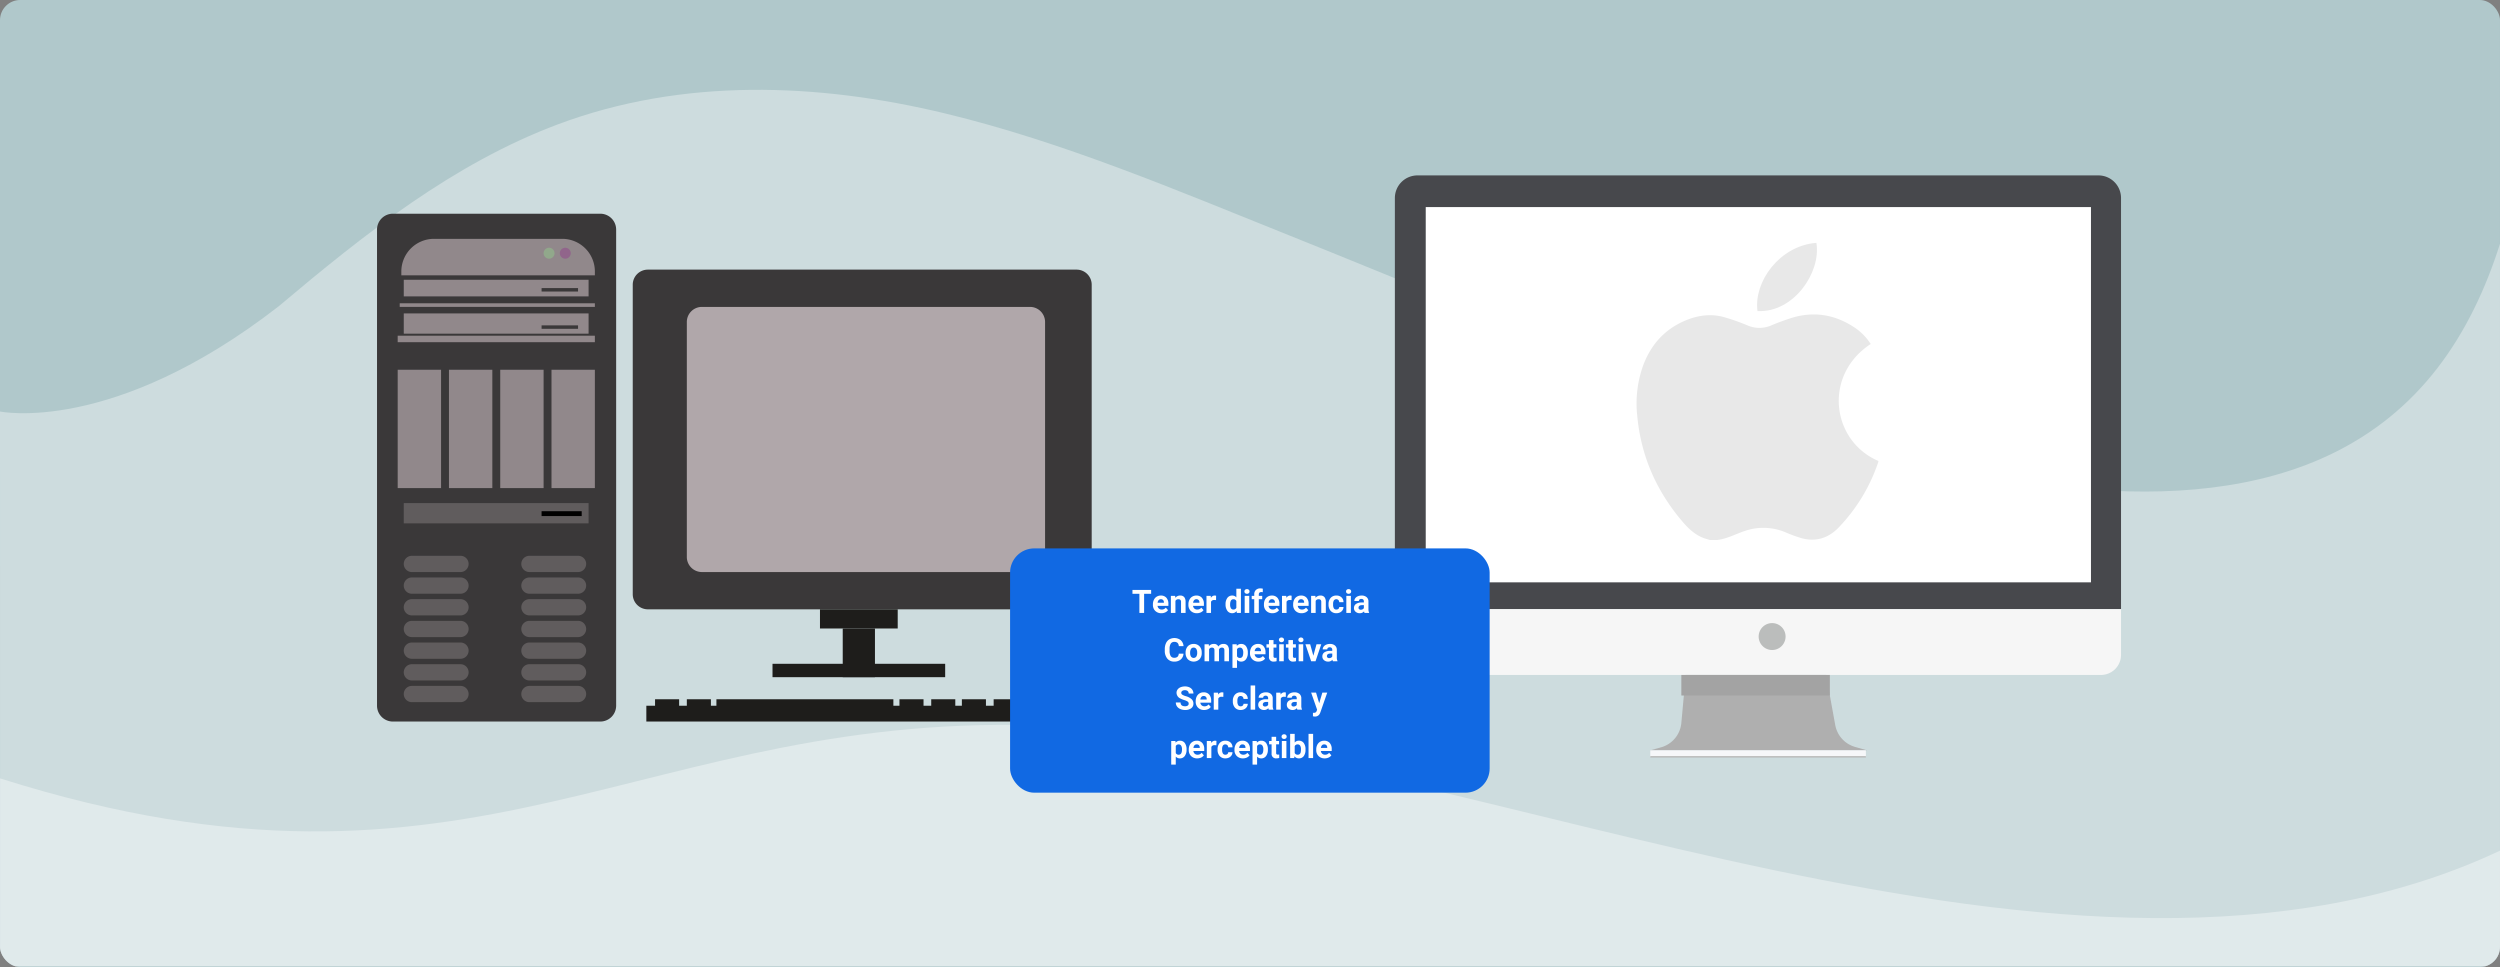 <svg xmlns="http://www.w3.org/2000/svg" xmlns:xlink="http://www.w3.org/1999/xlink" width="1240" height="479.642" viewBox="0 0 1240 479.642">
  <rect x="0" y="0" width="1240" height="479.642" fill="#808080" stroke="none"/>
  <defs>
    <clipPath id="clip-path">
      <rect id="Rectángulo_35731" data-name="Rectángulo 35731" width="1240" height="479.642" rx="10" fill="none"/>
    </clipPath>
    <clipPath id="clip-path-2">
      <rect id="Rectángulo_38679" data-name="Rectángulo 38679" width="360.174" height="288.775" fill="none"/>
    </clipPath>
    <clipPath id="clip-path-3">
      <rect id="Rectángulo_38688" data-name="Rectángulo 38688" width="119.921" height="147.397" fill="#e8e8e8"/>
    </clipPath>
    <clipPath id="clip-path-4">
      <rect id="Rectángulo_38717" data-name="Rectángulo 38717" width="405.881" height="251.891" fill="none"/>
    </clipPath>
  </defs>
  <g id="Grupo_159417" data-name="Grupo 159417" transform="translate(-19303 8530)">
    <g id="Grupo_158939" data-name="Grupo 158939" transform="translate(19303 -8530)">
      <g id="Grupo_131449" data-name="Grupo 131449">
        <g id="Grupo_131448" data-name="Grupo 131448" clip-path="url(#clip-path)">
          <g id="Enmascarar_grupo_70" data-name="Enmascarar grupo 70">
            <g id="Grupo_131152" data-name="Grupo 131152">
              <path id="Rectángulo_35714" data-name="Rectángulo 35714" d="M1240,0H0V479.642H1240Z" fill="#b0c8cb"/>
              <path id="Trazado_123569" data-name="Trazado 123569" d="M0,203.669s55.82,11.822,138.323-52.258c42.116-35.516,86.557-70.785,138.488-90.206,61.734-23.094,128.733-20.625,192.006-5.363,58.736,14.168,115.215,38.264,171.127,60.679,106.871,42.845,213.941,90.654,326.8,115.131,81.638,17.7,184.7,24.881,242.094-49.365,14.192-18.36,24.177-39.737,31.164-61.861V478.855H.035C.035,390.96,0,203.669,0,203.669Z" transform="translate(0 0.431)" fill="#fff" opacity="0.36" style="isolation: isolate"/>
              <path id="Trazado_123570" data-name="Trazado 123570" d="M1239.979,418.442c-210.437,99.168-511.1-52.759-716.952-61.854S237.173,457.565,0,382.6v93.2H1239.979Z" transform="translate(0.021 3.479)" fill="#fff" opacity="0.39" style="isolation: isolate"/>
            </g>
          </g>
        </g>
      </g>
    </g>
    <g id="Grupo_159413" data-name="Grupo 159413" transform="translate(35.001 21)">
      <g id="Grupo_159376" data-name="Grupo 159376" transform="translate(2532.855 -41)">
        <g id="Grupo_159361" data-name="Grupo 159361" transform="translate(17427 -8423)">
          <g id="Grupo_159360" data-name="Grupo 159360" clip-path="url(#clip-path-2)">
            <path id="Trazado_157801" data-name="Trazado 157801" d="M360.174,215.137H0V11.214A11.213,11.213,0,0,1,11.213,0H348.961a11.213,11.213,0,0,1,11.213,11.213Z" transform="translate(0 0)" fill="#47484c"/>
            <rect id="Rectángulo_38675" data-name="Rectángulo 38675" width="329.957" height="186.13" transform="translate(15.309 15.712)" fill="#fff"/>
            <path id="Trazado_157802" data-name="Trazado 157802" d="M360.174,222.453H0v22.693a9.94,9.94,0,0,0,9.94,9.94H350.234a9.94,9.94,0,0,0,9.94-9.94Z" transform="translate(0 -7.316)" fill="#f6f6f6"/>
            <path id="Trazado_157803" data-name="Trazado 157803" d="M238.492,293.578H131l5.3-1.467a13.854,13.854,0,0,0,10.1-12.095l2.172-23.82H218.21l4.525,24.862a13.856,13.856,0,0,0,9.859,10.85Z" transform="translate(-4.308 -8.426)" fill="#afafaf"/>
            <rect id="Rectángulo_38676" data-name="Rectángulo 38676" width="73.67" height="10.207" transform="translate(142.091 247.771)" fill="#a3a3a3"/>
            <rect id="Rectángulo_38677" data-name="Rectángulo 38677" width="106.927" height="3.237" transform="translate(126.694 285.152)" fill="#f6f7f9"/>
            <rect id="Rectángulo_38678" data-name="Rectángulo 38678" width="106.927" height="0.772" transform="translate(126.694 288.003)" fill="#bbbdbc"/>
            <path id="Trazado_157804" data-name="Trazado 157804" d="M199.926,236.283a6.676,6.676,0,1,1-6.676-6.676,6.676,6.676,0,0,1,6.676,6.676" transform="translate(-6.136 -7.551)" fill="#bbbdbc"/>
          </g>
        </g>
        <g id="Grupo_159369" data-name="Grupo 159369" transform="translate(17546.922 -8389.548)">
          <g id="Grupo_159365" data-name="Grupo 159365" clip-path="url(#clip-path-3)">
            <path id="Trazado_157869" data-name="Trazado 157869" d="M39.847,234.938H36.39c-.538-.164-1.072-.342-1.614-.489-5.11-1.389-8.789-4.826-12.08-8.687C9.791,210.621,2.116,193.206.3,173.329a55.536,55.536,0,0,1,3.165-25.61c3.7-9.488,9.953-16.667,19.227-20.992,6.608-3.081,13.552-4.326,20.716-2.327a108.417,108.417,0,0,1,11.512,4.06,14.777,14.777,0,0,0,11.855.032c3.042-1.285,6.152-2.431,9.289-3.465,11.6-3.825,22.425-2.02,32.443,4.8a27.627,27.627,0,0,1,7.584,7.888c-23.673,15.484-19.516,48.047,3.834,58.025a3.084,3.084,0,0,1-.085.547,86.526,86.526,0,0,1-19.566,32.359c-4.989,5.226-11.189,7.339-18.354,5.417a71.153,71.153,0,0,1-8.086-2.947,28.242,28.242,0,0,0-19.693-.837c-4.774,1.518-9.207,4.086-14.291,4.654" transform="translate(0 -87.54)" fill="#e8e8e8"/>
            <path id="Trazado_157870" data-name="Trazado 157870" d="M207.192,33.826C205.236,19.352,218.107,1.431,236.411,0,238.846,14.648,225.1,34.8,207.192,33.826" transform="translate(-147.258 -0.001)" fill="#e8e8e8"/>
          </g>
        </g>
      </g>
      <g id="Grupo_159375" data-name="Grupo 159375" transform="translate(19455 -8445)">
        <g id="Grupo_159374" data-name="Grupo 159374" clip-path="url(#clip-path-4)">
          <path id="Trazado_157871" data-name="Trazado 157871" d="M293.664,184.559H80.994a7.485,7.485,0,0,1-7.485-7.485V23.559a7.483,7.483,0,0,1,7.485-7.484h212.67a7.483,7.483,0,0,1,7.485,7.484V177.074a7.485,7.485,0,0,1-7.485,7.485" transform="translate(53.332 11.663)" fill="#3a3839"/>
          <path id="Trazado_157872" data-name="Trazado 157872" d="M259.258,158.3H96.54a7.485,7.485,0,0,1-7.485-7.485V34.273a7.485,7.485,0,0,1,7.485-7.485H259.258a7.485,7.485,0,0,1,7.485,7.485V150.816a7.485,7.485,0,0,1-7.485,7.485" transform="translate(64.611 19.435)" fill="#b0a7aa"/>
          <rect id="Rectángulo_38692" data-name="Rectángulo 38692" width="38.557" height="9.508" transform="translate(219.706 196.222)" fill="#1e1d1b"/>
          <rect id="Rectángulo_38693" data-name="Rectángulo 38693" width="15.982" height="24.149" transform="translate(230.993 205.73)" fill="#1e1d1b"/>
          <rect id="Rectángulo_38694" data-name="Rectángulo 38694" width="85.639" height="6.635" transform="translate(196.165 223.244)" fill="#1e1d1b"/>
          <rect id="Rectángulo_38695" data-name="Rectángulo 38695" width="217.977" height="7.841" transform="translate(133.584 244.05)" fill="#1e1d1b"/>
          <rect id="Rectángulo_38696" data-name="Rectángulo 38696" width="11.939" height="6.433" transform="translate(137.907 240.834)" fill="#1e1d1b"/>
          <rect id="Rectángulo_38697" data-name="Rectángulo 38697" width="11.939" height="6.433" transform="translate(153.666 240.834)" fill="#1e1d1b"/>
          <rect id="Rectángulo_38698" data-name="Rectángulo 38698" width="11.939" height="6.433" transform="translate(259.129 240.834)" fill="#1e1d1b"/>
          <rect id="Rectángulo_38699" data-name="Rectángulo 38699" width="11.939" height="6.433" transform="translate(274.887 240.834)" fill="#1e1d1b"/>
          <rect id="Rectángulo_38700" data-name="Rectángulo 38700" width="11.939" height="6.433" transform="translate(290.087 240.834)" fill="#1e1d1b"/>
          <rect id="Rectángulo_38701" data-name="Rectángulo 38701" width="11.939" height="6.433" transform="translate(305.846 240.834)" fill="#1e1d1b"/>
          <rect id="Rectángulo_38702" data-name="Rectángulo 38702" width="11.939" height="6.433" transform="translate(322.05 240.834)" fill="#1e1d1b"/>
          <rect id="Rectángulo_38703" data-name="Rectángulo 38703" width="11.939" height="6.433" transform="translate(337.809 240.834)" fill="#1e1d1b"/>
          <rect id="Rectángulo_38704" data-name="Rectángulo 38704" width="87.772" height="6.433" transform="translate(168.341 240.834)" fill="#1e1d1b"/>
          <path id="Trazado_157873" data-name="Trazado 157873" d="M255.425,159.081H207.378v-7.137a24.023,24.023,0,0,1,48.047,0Z" transform="translate(150.456 92.809)" fill="#1e1d1b"/>
          <path id="Trazado_157874" data-name="Trazado 157874" d="M222.184,132.463h0a1.408,1.408,0,0,1-1.408-1.408v-4.523a1.408,1.408,0,0,1,2.816,0v4.523a1.408,1.408,0,0,1-1.408,1.408" transform="translate(160.176 90.781)" fill="#1e1d1b"/>
          <path id="Trazado_157875" data-name="Trazado 157875" d="M110.733,251.891H7.877A7.876,7.876,0,0,1,0,244.015V7.875A7.876,7.876,0,0,1,7.877,0H110.733a7.874,7.874,0,0,1,7.875,7.875v236.14a7.874,7.874,0,0,1-7.875,7.875" fill="#3a3839"/>
          <path id="Trazado_157876" data-name="Trazado 157876" d="M35.82,106.4h-24.1a4.034,4.034,0,1,1,0-8.068h24.1a4.034,4.034,0,1,1,0,8.068" transform="translate(5.578 71.339)" fill="#605c5d"/>
          <path id="Trazado_157877" data-name="Trazado 157877" d="M35.82,112.631h-24.1a4.034,4.034,0,0,1,0-8.069h24.1a4.034,4.034,0,0,1,0,8.069" transform="translate(5.578 75.861)" fill="#605c5d"/>
          <path id="Trazado_157878" data-name="Trazado 157878" d="M35.82,118.864h-24.1a4.034,4.034,0,0,1,0-8.069h24.1a4.034,4.034,0,0,1,0,8.069" transform="translate(5.578 80.383)" fill="#605c5d"/>
          <path id="Trazado_157879" data-name="Trazado 157879" d="M35.82,125.1h-24.1a4.034,4.034,0,0,1,0-8.069h24.1a4.034,4.034,0,0,1,0,8.069" transform="translate(5.578 84.906)" fill="#605c5d"/>
          <path id="Trazado_157880" data-name="Trazado 157880" d="M35.82,131.329h-24.1a4.034,4.034,0,1,1,0-8.068h24.1a4.034,4.034,0,1,1,0,8.068" transform="translate(5.578 89.428)" fill="#605c5d"/>
          <path id="Trazado_157881" data-name="Trazado 157881" d="M35.82,137.563h-24.1a4.034,4.034,0,1,1,0-8.068h24.1a4.034,4.034,0,1,1,0,8.068" transform="translate(5.578 93.95)" fill="#605c5d"/>
          <path id="Trazado_157882" data-name="Trazado 157882" d="M35.82,143.8h-24.1a4.034,4.034,0,1,1,0-8.068h24.1a4.034,4.034,0,1,1,0,8.068" transform="translate(5.578 98.472)" fill="#605c5d"/>
          <path id="Trazado_157883" data-name="Trazado 157883" d="M69.607,106.4H45.51a4.034,4.034,0,1,1,0-8.068h24.1a4.034,4.034,0,1,1,0,8.068" transform="translate(30.091 71.339)" fill="#605c5d"/>
          <path id="Trazado_157884" data-name="Trazado 157884" d="M69.607,112.631H45.51a4.034,4.034,0,0,1,0-8.069h24.1a4.034,4.034,0,0,1,0,8.069" transform="translate(30.091 75.861)" fill="#605c5d"/>
          <path id="Trazado_157885" data-name="Trazado 157885" d="M69.607,118.864H45.51a4.034,4.034,0,0,1,0-8.069h24.1a4.034,4.034,0,1,1,0,8.069" transform="translate(30.091 80.383)" fill="#605c5d"/>
          <path id="Trazado_157886" data-name="Trazado 157886" d="M69.607,125.1H45.51a4.034,4.034,0,0,1,0-8.069h24.1a4.034,4.034,0,1,1,0,8.069" transform="translate(30.091 84.906)" fill="#605c5d"/>
          <path id="Trazado_157887" data-name="Trazado 157887" d="M69.607,131.329H45.51a4.034,4.034,0,1,1,0-8.068h24.1a4.034,4.034,0,1,1,0,8.068" transform="translate(30.091 89.428)" fill="#605c5d"/>
          <path id="Trazado_157888" data-name="Trazado 157888" d="M69.607,137.563H45.51a4.034,4.034,0,1,1,0-8.068h24.1a4.034,4.034,0,1,1,0,8.068" transform="translate(30.091 93.95)" fill="#605c5d"/>
          <path id="Trazado_157889" data-name="Trazado 157889" d="M69.607,143.8H45.51a4.034,4.034,0,1,1,0-8.068h24.1a4.034,4.034,0,1,1,0,8.068" transform="translate(30.091 98.472)" fill="#605c5d"/>
          <rect id="Rectángulo_38705" data-name="Rectángulo 38705" width="91.67" height="10.051" transform="translate(13.267 143.535)" fill="#605c5d"/>
          <rect id="Rectángulo_38706" data-name="Rectángulo 38706" width="19.902" height="2.412" transform="translate(81.619 147.556)"/>
          <rect id="Rectángulo_38707" data-name="Rectángulo 38707" width="21.51" height="58.7" transform="translate(10.253 77.396)" fill="#91888b"/>
          <rect id="Rectángulo_38708" data-name="Rectángulo 38708" width="21.51" height="58.7" transform="translate(35.684 77.396)" fill="#91888b"/>
          <rect id="Rectángulo_38709" data-name="Rectángulo 38709" width="21.51" height="58.7" transform="translate(61.113 77.396)" fill="#91888b"/>
          <rect id="Rectángulo_38710" data-name="Rectángulo 38710" width="21.51" height="58.7" transform="translate(86.543 77.396)" fill="#91888b"/>
          <rect id="Rectángulo_38711" data-name="Rectángulo 38711" width="97.802" height="3.216" transform="translate(10.251 60.51)" fill="#91888b"/>
          <rect id="Rectángulo_38712" data-name="Rectángulo 38712" width="91.67" height="10.051" transform="translate(13.267 49.453)" fill="#91888b"/>
          <rect id="Rectángulo_38713" data-name="Rectángulo 38713" width="96.796" height="1.796" transform="translate(11.257 44.427)" fill="#91888b"/>
          <rect id="Rectángulo_38714" data-name="Rectángulo 38714" width="91.67" height="8.243" transform="translate(13.267 32.768)" fill="#91888b"/>
          <rect id="Rectángulo_38715" data-name="Rectángulo 38715" width="18.092" height="1.708" transform="translate(81.619 36.89)" fill="#3a3839"/>
          <rect id="Rectángulo_38716" data-name="Rectángulo 38716" width="18.092" height="1.708" transform="translate(81.619 55.384)" fill="#3a3839"/>
          <path id="Trazado_157890" data-name="Trazado 157890" d="M86.783,7.223H23.191a16.2,16.2,0,0,0-16.2,16.2v1.893h95.992V23.422a16.2,16.2,0,0,0-16.2-16.2" transform="translate(5.071 5.24)" fill="#91888b"/>
          <path id="Trazado_157891" data-name="Trazado 157891" d="M57.971,12.5a2.714,2.714,0,1,1-2.714-2.714A2.714,2.714,0,0,1,57.971,12.5" transform="translate(38.121 7.1)" fill="#91658b"/>
          <path id="Trazado_157892" data-name="Trazado 157892" d="M53.311,12.5A2.714,2.714,0,1,1,50.6,9.786,2.714,2.714,0,0,1,53.311,12.5" transform="translate(34.74 7.1)" fill="#91a88b"/>
        </g>
      </g>
    </g>
    <g id="Grupo_158941" data-name="Grupo 158941" transform="translate(19804 -8258.799)">
      <rect id="Rectángulo_35706" data-name="Rectángulo 35706" width="237.865" height="121.173" rx="12" transform="translate(0 0.799)" fill="#1169e3"/>
      <path id="Trazado_157966" data-name="Trazado 157966" d="M24.965,7.523H21.48V17H19.137V7.523H15.7v-1.9h9.266Zm5.078,9.633a4.15,4.15,0,0,1-3.027-1.141,4.054,4.054,0,0,1-1.168-3.039v-.219a5.106,5.106,0,0,1,.492-2.277,3.612,3.612,0,0,1,1.395-1.547,3.914,3.914,0,0,1,2.059-.543,3.508,3.508,0,0,1,2.73,1.094,4.444,4.444,0,0,1,1,3.1v.922H28.137a2.1,2.1,0,0,0,.66,1.328,2,2,0,0,0,1.395.5,2.437,2.437,0,0,0,2.039-.945l1.109,1.242a3.389,3.389,0,0,1-1.375,1.121A4.511,4.511,0,0,1,30.043,17.156Zm-.258-6.945a1.411,1.411,0,0,0-1.09.455,2.357,2.357,0,0,0-.535,1.3H31.3v-.181a1.681,1.681,0,0,0-.406-1.165A1.456,1.456,0,0,0,29.785,10.211Zm7.094-1.664.07.977a2.951,2.951,0,0,1,2.43-1.133,2.453,2.453,0,0,1,2,.789,3.682,3.682,0,0,1,.672,2.359V17H39.793V11.594a1.465,1.465,0,0,0-.312-1.043,1.4,1.4,0,0,0-1.039-.324,1.553,1.553,0,0,0-1.43.813V17H34.754V8.547Zm10.773,8.609a4.15,4.15,0,0,1-3.027-1.141,4.054,4.054,0,0,1-1.168-3.039v-.219a5.106,5.106,0,0,1,.492-2.277,3.612,3.612,0,0,1,1.395-1.547A3.914,3.914,0,0,1,47.4,8.391a3.508,3.508,0,0,1,2.73,1.094,4.444,4.444,0,0,1,1,3.1v.922H45.746a2.1,2.1,0,0,0,.66,1.328,2,2,0,0,0,1.395.5,2.437,2.437,0,0,0,2.039-.945l1.109,1.242a3.389,3.389,0,0,1-1.375,1.121A4.511,4.511,0,0,1,47.652,17.156Zm-.258-6.945a1.411,1.411,0,0,0-1.09.455,2.357,2.357,0,0,0-.535,1.3H48.91v-.181a1.681,1.681,0,0,0-.406-1.165A1.456,1.456,0,0,0,47.395,10.211Zm9.766.453a6.134,6.134,0,0,0-.812-.062,1.654,1.654,0,0,0-1.68.867V17H52.41V8.547h2.133l.063,1.008a2.092,2.092,0,0,1,1.883-1.164,2.366,2.366,0,0,1,.7.1Zm4.719,2.047a5.094,5.094,0,0,1,.887-3.148,2.877,2.877,0,0,1,2.426-1.172,2.589,2.589,0,0,1,2.039.922V5H69.5V17H67.457l-.109-.9a2.657,2.657,0,0,1-2.172,1.055,2.869,2.869,0,0,1-2.395-1.176A5.258,5.258,0,0,1,61.879,12.711Zm2.258.168a3.337,3.337,0,0,0,.414,1.823,1.349,1.349,0,0,0,1.2.634,1.511,1.511,0,0,0,1.477-.884V11.111a1.489,1.489,0,0,0-1.461-.884Q64.137,10.227,64.137,12.879ZM73.629,17H71.363V8.547h2.266ZM71.23,6.359a1.112,1.112,0,0,1,.34-.836,1.465,1.465,0,0,1,1.848,0,1.105,1.105,0,0,1,.344.836,1.108,1.108,0,0,1-.348.844,1.448,1.448,0,0,1-1.836,0A1.108,1.108,0,0,1,71.23,6.359ZM76.105,17V10.2H74.848V8.547h1.258V7.828a2.918,2.918,0,0,1,.816-2.207,3.162,3.162,0,0,1,2.285-.785,5.278,5.278,0,0,1,1.148.156l-.023,1.75a2.878,2.878,0,0,0-.687-.07q-1.273,0-1.273,1.2v.68h1.68V10.2h-1.68V17Zm9.008.156a4.15,4.15,0,0,1-3.027-1.141,4.054,4.054,0,0,1-1.168-3.039v-.219a5.106,5.106,0,0,1,.492-2.277A3.612,3.612,0,0,1,82.8,8.934a3.914,3.914,0,0,1,2.059-.543,3.508,3.508,0,0,1,2.73,1.094,4.444,4.444,0,0,1,1,3.1v.922H83.207a2.1,2.1,0,0,0,.66,1.328,2,2,0,0,0,1.395.5,2.437,2.437,0,0,0,2.039-.945l1.109,1.242a3.389,3.389,0,0,1-1.375,1.121A4.511,4.511,0,0,1,85.113,17.156Zm-.258-6.945a1.411,1.411,0,0,0-1.09.455,2.357,2.357,0,0,0-.535,1.3h3.141v-.181a1.681,1.681,0,0,0-.406-1.165A1.456,1.456,0,0,0,84.855,10.211Zm9.766.453a6.134,6.134,0,0,0-.812-.062,1.654,1.654,0,0,0-1.68.867V17H89.871V8.547H92l.063,1.008a2.092,2.092,0,0,1,1.883-1.164,2.366,2.366,0,0,1,.7.1ZM99.6,17.156a4.15,4.15,0,0,1-3.027-1.141A4.054,4.054,0,0,1,95.4,12.977v-.219a5.106,5.106,0,0,1,.492-2.277,3.612,3.612,0,0,1,1.395-1.547,3.914,3.914,0,0,1,2.059-.543,3.508,3.508,0,0,1,2.73,1.094,4.444,4.444,0,0,1,1,3.1v.922H97.691a2.1,2.1,0,0,0,.66,1.328,2,2,0,0,0,1.395.5,2.437,2.437,0,0,0,2.039-.945l1.109,1.242a3.389,3.389,0,0,1-1.375,1.121A4.511,4.511,0,0,1,99.6,17.156Zm-.258-6.945a1.411,1.411,0,0,0-1.09.455,2.357,2.357,0,0,0-.535,1.3h3.141v-.181a1.681,1.681,0,0,0-.406-1.165A1.456,1.456,0,0,0,99.34,10.211Zm7.094-1.664.07.977a2.951,2.951,0,0,1,2.43-1.133,2.453,2.453,0,0,1,2,.789,3.682,3.682,0,0,1,.672,2.359V17h-2.258V11.594a1.465,1.465,0,0,0-.312-1.043A1.4,1.4,0,0,0,108,10.227a1.553,1.553,0,0,0-1.43.813V17h-2.258V8.547Zm10.4,6.789a1.481,1.481,0,0,0,1.016-.344,1.2,1.2,0,0,0,.406-.914h2.117a2.9,2.9,0,0,1-.469,1.574,3.093,3.093,0,0,1-1.262,1.109,3.949,3.949,0,0,1-1.77.395A3.67,3.67,0,0,1,114.012,16a4.56,4.56,0,0,1-1.047-3.184v-.148A4.508,4.508,0,0,1,114,9.555a3.627,3.627,0,0,1,2.852-1.164,3.555,3.555,0,0,1,2.543.9,3.2,3.2,0,0,1,.973,2.4h-2.117a1.551,1.551,0,0,0-.406-1.072,1.51,1.51,0,0,0-2.223.163,3.333,3.333,0,0,0-.4,1.866v.235a3.375,3.375,0,0,0,.4,1.878A1.377,1.377,0,0,0,116.832,15.336ZM124.043,17h-2.266V8.547h2.266Zm-2.4-10.641a1.112,1.112,0,0,1,.34-.836,1.465,1.465,0,0,1,1.848,0,1.105,1.105,0,0,1,.344.836,1.108,1.108,0,0,1-.348.844,1.448,1.448,0,0,1-1.836,0A1.108,1.108,0,0,1,121.645,6.359ZM130.8,17a2.507,2.507,0,0,1-.227-.758,2.732,2.732,0,0,1-2.133.914,3,3,0,0,1-2.059-.719,2.312,2.312,0,0,1-.816-1.812,2.389,2.389,0,0,1,1-2.062,4.915,4.915,0,0,1,2.879-.727h1.039v-.484a1.393,1.393,0,0,0-.3-.937,1.183,1.183,0,0,0-.949-.352,1.345,1.345,0,0,0-.895.273.929.929,0,0,0-.324.75h-2.258a2.268,2.268,0,0,1,.453-1.359,3,3,0,0,1,1.281-.98,4.669,4.669,0,0,1,1.859-.355,3.689,3.689,0,0,1,2.48.785,2.747,2.747,0,0,1,.918,2.207v3.664a4.041,4.041,0,0,0,.336,1.82V17Zm-1.867-1.57a1.945,1.945,0,0,0,.922-.223,1.462,1.462,0,0,0,.625-.6V13.156h-.844q-1.7,0-1.8,1.172l-.008.133a.9.9,0,0,0,.3.7A1.153,1.153,0,0,0,128.934,15.43ZM41.012,37.211A4.025,4.025,0,0,1,39.656,40.1a4.76,4.76,0,0,1-3.223,1.055,4.281,4.281,0,0,1-3.441-1.473,6.038,6.038,0,0,1-1.254-4.043v-.7a6.819,6.819,0,0,1,.578-2.891,4.332,4.332,0,0,1,1.652-1.918,5.164,5.164,0,0,1,5.668.387,4.326,4.326,0,0,1,1.391,2.961H38.684a2.376,2.376,0,0,0-.613-1.6,2.271,2.271,0,0,0-1.605-.5,1.991,1.991,0,0,0-1.754.84,4.707,4.707,0,0,0-.6,2.605V35.7a5.038,5.038,0,0,0,.559,2.7,1.954,1.954,0,0,0,1.762.852,2.314,2.314,0,0,0,1.621-.5,2.241,2.241,0,0,0,.613-1.535Zm1.039-.516a5.013,5.013,0,0,1,.484-2.242A3.546,3.546,0,0,1,43.93,32.93a4.069,4.069,0,0,1,2.113-.539,3.849,3.849,0,0,1,2.793,1.047,4.2,4.2,0,0,1,1.207,2.844l.016.578a4.418,4.418,0,0,1-1.086,3.121,4.209,4.209,0,0,1-5.832,0,4.5,4.5,0,0,1-1.09-3.187Zm2.258.16a3.16,3.16,0,0,0,.453,1.843,1.628,1.628,0,0,0,2.578.008,3.457,3.457,0,0,0,.461-2.015,3.128,3.128,0,0,0-.461-1.831,1.5,1.5,0,0,0-1.3-.649,1.474,1.474,0,0,0-1.281.646A3.516,3.516,0,0,0,44.309,36.856Zm9.258-4.309.07.945a2.971,2.971,0,0,1,2.43-1.1,2.255,2.255,0,0,1,2.242,1.289,2.9,2.9,0,0,1,2.539-1.289,2.521,2.521,0,0,1,2.047.8,3.681,3.681,0,0,1,.672,2.41V41H61.3V35.609a1.61,1.61,0,0,0-.281-1.051,1.246,1.246,0,0,0-.992-.332,1.409,1.409,0,0,0-1.406.969l.008,5.8H56.371V35.617a1.59,1.59,0,0,0-.289-1.062,1.259,1.259,0,0,0-.984-.328,1.463,1.463,0,0,0-1.391.8V41H51.449V32.547Zm19.344,4.3a5.07,5.07,0,0,1-.887,3.129,2.843,2.843,0,0,1-2.395,1.176,2.633,2.633,0,0,1-2.07-.891V44.25H65.3v-11.7h2.094l.078.828a2.654,2.654,0,0,1,2.141-.984,2.862,2.862,0,0,1,2.43,1.156,5.207,5.207,0,0,1,.867,3.188Zm-2.258-.164a3.327,3.327,0,0,0-.418-1.82,1.361,1.361,0,0,0-1.215-.641,1.478,1.478,0,0,0-1.461.813V38.5a1.5,1.5,0,0,0,1.477.836Q70.652,39.336,70.652,36.688ZM78.2,41.156a4.15,4.15,0,0,1-3.027-1.141A4.054,4.054,0,0,1,74,36.977v-.219A5.106,5.106,0,0,1,74.5,34.48a3.612,3.612,0,0,1,1.395-1.547,3.914,3.914,0,0,1,2.059-.543,3.508,3.508,0,0,1,2.73,1.094,4.444,4.444,0,0,1,1,3.1v.922H76.293a2.1,2.1,0,0,0,.66,1.328,2,2,0,0,0,1.395.5,2.437,2.437,0,0,0,2.039-.945L81.5,39.633a3.389,3.389,0,0,1-1.375,1.121A4.511,4.511,0,0,1,78.2,41.156Zm-.258-6.945a1.411,1.411,0,0,0-1.09.455,2.357,2.357,0,0,0-.535,1.3h3.141v-.181a1.681,1.681,0,0,0-.406-1.165A1.456,1.456,0,0,0,77.941,34.211Zm7.719-3.742v2.078h1.445V34.2H85.66v4.219a1.007,1.007,0,0,0,.18.672.9.9,0,0,0,.688.2,3.6,3.6,0,0,0,.664-.055v1.711a4.648,4.648,0,0,1-1.367.2,2.156,2.156,0,0,1-2.422-2.4V34.2H82.168V32.547H83.4V30.469ZM90.746,41H88.48V32.547h2.266Zm-2.4-10.641a1.112,1.112,0,0,1,.34-.836,1.465,1.465,0,0,1,1.848,0,1.193,1.193,0,0,1,0,1.68,1.448,1.448,0,0,1-1.836,0A1.108,1.108,0,0,1,88.348,30.359Zm6.961.109v2.078h1.445V34.2H95.309v4.219a1.007,1.007,0,0,0,.18.672.9.9,0,0,0,.688.2,3.6,3.6,0,0,0,.664-.055v1.711a4.648,4.648,0,0,1-1.367.2,2.156,2.156,0,0,1-2.422-2.4V34.2H91.816V32.547h1.234V30.469ZM100.395,41H98.129V32.547h2.266ZM98,30.359a1.112,1.112,0,0,1,.34-.836,1.465,1.465,0,0,1,1.848,0,1.193,1.193,0,0,1,0,1.68,1.448,1.448,0,0,1-1.836,0A1.108,1.108,0,0,1,98,30.359Zm7.422,7.883,1.57-5.7h2.359L106.5,41H104.34l-2.852-8.453h2.359Zm9.7,2.758a2.507,2.507,0,0,1-.227-.758,2.732,2.732,0,0,1-2.133.914,3,3,0,0,1-2.059-.719,2.312,2.312,0,0,1-.816-1.812,2.389,2.389,0,0,1,1-2.062,4.915,4.915,0,0,1,2.879-.727H114.8v-.484a1.393,1.393,0,0,0-.3-.937,1.183,1.183,0,0,0-.949-.352,1.345,1.345,0,0,0-.895.273.929.929,0,0,0-.324.75h-2.258a2.268,2.268,0,0,1,.453-1.359,3,3,0,0,1,1.281-.98,4.669,4.669,0,0,1,1.859-.355,3.689,3.689,0,0,1,2.48.785,2.747,2.747,0,0,1,.918,2.207v3.664a4.041,4.041,0,0,0,.336,1.82V41Zm-1.867-1.57a1.945,1.945,0,0,0,.922-.223,1.462,1.462,0,0,0,.625-.6V37.156h-.844q-1.7,0-1.8,1.172l-.008.133a.9.9,0,0,0,.3.7A1.153,1.153,0,0,0,113.254,39.43ZM43.582,62.016A1.2,1.2,0,0,0,43.113,61a6.148,6.148,0,0,0-1.687-.75,11.963,11.963,0,0,1-1.93-.777,3.153,3.153,0,0,1-1.937-2.82A2.747,2.747,0,0,1,38.078,55a3.389,3.389,0,0,1,1.492-1.129,5.616,5.616,0,0,1,2.184-.406,5.112,5.112,0,0,1,2.172.441,3.458,3.458,0,0,1,1.48,1.246,3.261,3.261,0,0,1,.527,1.828H43.59A1.534,1.534,0,0,0,43.1,55.77a2.023,2.023,0,0,0-1.383-.434,2.162,2.162,0,0,0-1.336.363,1.146,1.146,0,0,0-.477.957,1.1,1.1,0,0,0,.559.93,6.311,6.311,0,0,0,1.645.7,7.106,7.106,0,0,1,2.914,1.492A2.972,2.972,0,0,1,45.934,62a2.737,2.737,0,0,1-1.117,2.316,4.891,4.891,0,0,1-3.008.84,5.808,5.808,0,0,1-2.391-.48,3.783,3.783,0,0,1-1.645-1.316,3.371,3.371,0,0,1-.566-1.937h2.352q0,1.883,2.25,1.883a2.189,2.189,0,0,0,1.3-.34A1.106,1.106,0,0,0,43.582,62.016Zm7.68,3.141a4.15,4.15,0,0,1-3.027-1.141,4.054,4.054,0,0,1-1.168-3.039v-.219a5.106,5.106,0,0,1,.492-2.277,3.612,3.612,0,0,1,1.395-1.547,3.914,3.914,0,0,1,2.059-.543,3.508,3.508,0,0,1,2.73,1.094,4.444,4.444,0,0,1,1,3.1v.922H49.355a2.1,2.1,0,0,0,.66,1.328,2,2,0,0,0,1.395.5,2.437,2.437,0,0,0,2.039-.945l1.109,1.242a3.389,3.389,0,0,1-1.375,1.121A4.511,4.511,0,0,1,51.262,65.156ZM51,58.211a1.411,1.411,0,0,0-1.09.455,2.357,2.357,0,0,0-.535,1.3H52.52v-.181a1.681,1.681,0,0,0-.406-1.165A1.456,1.456,0,0,0,51,58.211Zm9.766.453a6.134,6.134,0,0,0-.812-.062,1.654,1.654,0,0,0-1.68.867V65H56.02V56.547h2.133l.063,1.008A2.092,2.092,0,0,1,60.1,56.391a2.366,2.366,0,0,1,.7.1Zm8.586,4.672a1.481,1.481,0,0,0,1.016-.344,1.2,1.2,0,0,0,.406-.914h2.117a2.9,2.9,0,0,1-.469,1.574,3.093,3.093,0,0,1-1.262,1.109,3.949,3.949,0,0,1-1.77.395A3.67,3.67,0,0,1,66.535,64a4.56,4.56,0,0,1-1.047-3.184v-.148a4.508,4.508,0,0,1,1.039-3.117,3.627,3.627,0,0,1,2.852-1.164,3.555,3.555,0,0,1,2.543.9,3.2,3.2,0,0,1,.973,2.4H70.777a1.551,1.551,0,0,0-.406-1.072,1.51,1.51,0,0,0-2.223.163,3.333,3.333,0,0,0-.4,1.866v.235a3.375,3.375,0,0,0,.4,1.878A1.377,1.377,0,0,0,69.355,63.336ZM76.566,65H74.3V53h2.266Zm6.758,0a2.507,2.507,0,0,1-.227-.758,2.732,2.732,0,0,1-2.133.914,3,3,0,0,1-2.059-.719,2.312,2.312,0,0,1-.816-1.812,2.389,2.389,0,0,1,1-2.062,4.915,4.915,0,0,1,2.879-.727H83v-.484a1.393,1.393,0,0,0-.3-.937,1.183,1.183,0,0,0-.949-.352,1.345,1.345,0,0,0-.895.273.929.929,0,0,0-.324.75H78.277a2.268,2.268,0,0,1,.453-1.359,3,3,0,0,1,1.281-.98,4.669,4.669,0,0,1,1.859-.355,3.689,3.689,0,0,1,2.48.785,2.747,2.747,0,0,1,.918,2.207v3.664a4.041,4.041,0,0,0,.336,1.82V65Zm-1.867-1.57a1.945,1.945,0,0,0,.922-.223,1.462,1.462,0,0,0,.625-.6V61.156H82.16q-1.7,0-1.8,1.172l-.008.133a.9.9,0,0,0,.3.7A1.153,1.153,0,0,0,81.457,63.43Zm10.3-4.766a6.134,6.134,0,0,0-.812-.062,1.654,1.654,0,0,0-1.68.867V65H87V56.547h2.133l.063,1.008a2.092,2.092,0,0,1,1.883-1.164,2.366,2.366,0,0,1,.7.1ZM97.5,65a2.507,2.507,0,0,1-.227-.758,2.732,2.732,0,0,1-2.133.914,3,3,0,0,1-2.059-.719,2.312,2.312,0,0,1-.816-1.812,2.389,2.389,0,0,1,1-2.062,4.915,4.915,0,0,1,2.879-.727h1.039v-.484a1.393,1.393,0,0,0-.3-.937,1.183,1.183,0,0,0-.949-.352,1.345,1.345,0,0,0-.895.273.929.929,0,0,0-.324.75H92.457a2.268,2.268,0,0,1,.453-1.359,3,3,0,0,1,1.281-.98,4.669,4.669,0,0,1,1.859-.355,3.689,3.689,0,0,1,2.48.785,2.747,2.747,0,0,1,.918,2.207v3.664a4.041,4.041,0,0,0,.336,1.82V65Zm-1.867-1.57a1.945,1.945,0,0,0,.922-.223,1.462,1.462,0,0,0,.625-.6V61.156H96.34q-1.7,0-1.8,1.172l-.008.133a.9.9,0,0,0,.3.7A1.153,1.153,0,0,0,95.637,63.43ZM108.324,61.8l1.563-5.258h2.422l-3.4,9.766-.187.445a2.577,2.577,0,0,1-2.5,1.656,3.552,3.552,0,0,1-1-.148V66.555l.344.008a1.857,1.857,0,0,0,.957-.2,1.283,1.283,0,0,0,.5-.648l.266-.7-2.961-8.477h2.43ZM42.531,84.852a5.07,5.07,0,0,1-.887,3.129,2.843,2.843,0,0,1-2.395,1.176,2.633,2.633,0,0,1-2.07-.891V92.25H34.922v-11.7h2.094l.078.828a2.654,2.654,0,0,1,2.141-.984,2.862,2.862,0,0,1,2.43,1.156,5.207,5.207,0,0,1,.867,3.188Zm-2.258-.164a3.327,3.327,0,0,0-.418-1.82,1.361,1.361,0,0,0-1.215-.641,1.479,1.479,0,0,0-1.461.813V86.5a1.5,1.5,0,0,0,1.477.836Q40.273,87.336,40.273,84.688Zm7.547,4.469a4.15,4.15,0,0,1-3.027-1.141,4.054,4.054,0,0,1-1.168-3.039v-.219a5.106,5.106,0,0,1,.492-2.277,3.612,3.612,0,0,1,1.395-1.547,3.914,3.914,0,0,1,2.059-.543,3.508,3.508,0,0,1,2.73,1.094,4.444,4.444,0,0,1,1,3.1v.922H45.914a2.1,2.1,0,0,0,.66,1.328,2,2,0,0,0,1.395.5,2.437,2.437,0,0,0,2.039-.945l1.109,1.242a3.389,3.389,0,0,1-1.375,1.121A4.511,4.511,0,0,1,47.82,89.156Zm-.258-6.945a1.411,1.411,0,0,0-1.09.455,2.357,2.357,0,0,0-.535,1.3h3.141v-.181a1.681,1.681,0,0,0-.406-1.165A1.456,1.456,0,0,0,47.563,82.211Zm9.766.453a6.134,6.134,0,0,0-.812-.062,1.654,1.654,0,0,0-1.68.867V89H52.578V80.547h2.133l.063,1.008a2.092,2.092,0,0,1,1.883-1.164,2.366,2.366,0,0,1,.7.1Zm4.453,4.672a1.481,1.481,0,0,0,1.016-.344,1.2,1.2,0,0,0,.406-.914H65.32a2.9,2.9,0,0,1-.469,1.574,3.093,3.093,0,0,1-1.262,1.109,3.949,3.949,0,0,1-1.77.395A3.67,3.67,0,0,1,58.961,88a4.56,4.56,0,0,1-1.047-3.184v-.148a4.508,4.508,0,0,1,1.039-3.117A3.627,3.627,0,0,1,61.8,80.391a3.555,3.555,0,0,1,2.543.9,3.2,3.2,0,0,1,.973,2.4H63.2a1.551,1.551,0,0,0-.406-1.072,1.51,1.51,0,0,0-2.223.163,3.333,3.333,0,0,0-.4,1.866v.235a3.375,3.375,0,0,0,.4,1.878A1.377,1.377,0,0,0,61.781,87.336Zm8.719,1.82a4.15,4.15,0,0,1-3.027-1.141A4.054,4.054,0,0,1,66.3,84.977v-.219A5.106,5.106,0,0,1,66.8,82.48a3.612,3.612,0,0,1,1.395-1.547,3.914,3.914,0,0,1,2.059-.543,3.508,3.508,0,0,1,2.73,1.094,4.444,4.444,0,0,1,1,3.1v.922H68.594a2.1,2.1,0,0,0,.66,1.328,2,2,0,0,0,1.395.5,2.437,2.437,0,0,0,2.039-.945L73.8,87.633a3.389,3.389,0,0,1-1.375,1.121A4.511,4.511,0,0,1,70.5,89.156Zm-.258-6.945a1.411,1.411,0,0,0-1.09.455,2.357,2.357,0,0,0-.535,1.3h3.141v-.181a1.681,1.681,0,0,0-.406-1.165A1.456,1.456,0,0,0,70.242,82.211Zm12.625,2.641a5.07,5.07,0,0,1-.887,3.129,2.843,2.843,0,0,1-2.395,1.176,2.633,2.633,0,0,1-2.07-.891V92.25H75.258v-11.7h2.094l.078.828a2.654,2.654,0,0,1,2.141-.984A2.862,2.862,0,0,1,82,81.547a5.207,5.207,0,0,1,.867,3.188Zm-2.258-.164a3.327,3.327,0,0,0-.418-1.82,1.361,1.361,0,0,0-1.215-.641,1.478,1.478,0,0,0-1.461.813V86.5a1.5,1.5,0,0,0,1.477.836Q80.609,87.336,80.609,84.688Zm6.359-6.219v2.078h1.445V82.2H86.969v4.219a1.007,1.007,0,0,0,.18.672.9.9,0,0,0,.688.2,3.6,3.6,0,0,0,.664-.055v1.711a4.648,4.648,0,0,1-1.367.2,2.156,2.156,0,0,1-2.422-2.4V82.2H83.477V80.547h1.234V78.469ZM92.055,89H89.789V80.547h2.266Zm-2.4-10.641a1.112,1.112,0,0,1,.34-.836,1.465,1.465,0,0,1,1.848,0,1.193,1.193,0,0,1,0,1.68A1.448,1.448,0,0,1,90,79.2,1.108,1.108,0,0,1,89.656,78.359Zm11.875,6.492a5.119,5.119,0,0,1-.867,3.168,2.872,2.872,0,0,1-2.422,1.137,2.639,2.639,0,0,1-2.2-1.055l-.1.9H93.914V77h2.258v4.3a2.571,2.571,0,0,1,2.055-.914,2.9,2.9,0,0,1,2.426,1.137,5.126,5.126,0,0,1,.879,3.2Zm-2.258-.164a3.363,3.363,0,0,0-.406-1.871,1.374,1.374,0,0,0-1.211-.59,1.489,1.489,0,0,0-1.484.883v3.336a1.509,1.509,0,0,0,1.5.891,1.394,1.394,0,0,0,1.438-1.078A5.562,5.562,0,0,0,99.273,84.688ZM105.3,89h-2.266V77H105.3Zm5.75.156a4.15,4.15,0,0,1-3.027-1.141,4.054,4.054,0,0,1-1.168-3.039v-.219a5.106,5.106,0,0,1,.492-2.277,3.612,3.612,0,0,1,1.395-1.547,3.914,3.914,0,0,1,2.059-.543,3.508,3.508,0,0,1,2.73,1.094,4.444,4.444,0,0,1,1,3.1v.922h-5.383a2.1,2.1,0,0,0,.66,1.328,2,2,0,0,0,1.395.5,2.437,2.437,0,0,0,2.039-.945l1.109,1.242a3.389,3.389,0,0,1-1.375,1.121A4.511,4.511,0,0,1,111.055,89.156Zm-.258-6.945a1.411,1.411,0,0,0-1.09.455,2.357,2.357,0,0,0-.535,1.3h3.141v-.181a1.681,1.681,0,0,0-.406-1.165A1.456,1.456,0,0,0,110.8,82.211Z" transform="translate(45 15.799)" fill="#fff"/>
    </g>
  </g>
</svg>
